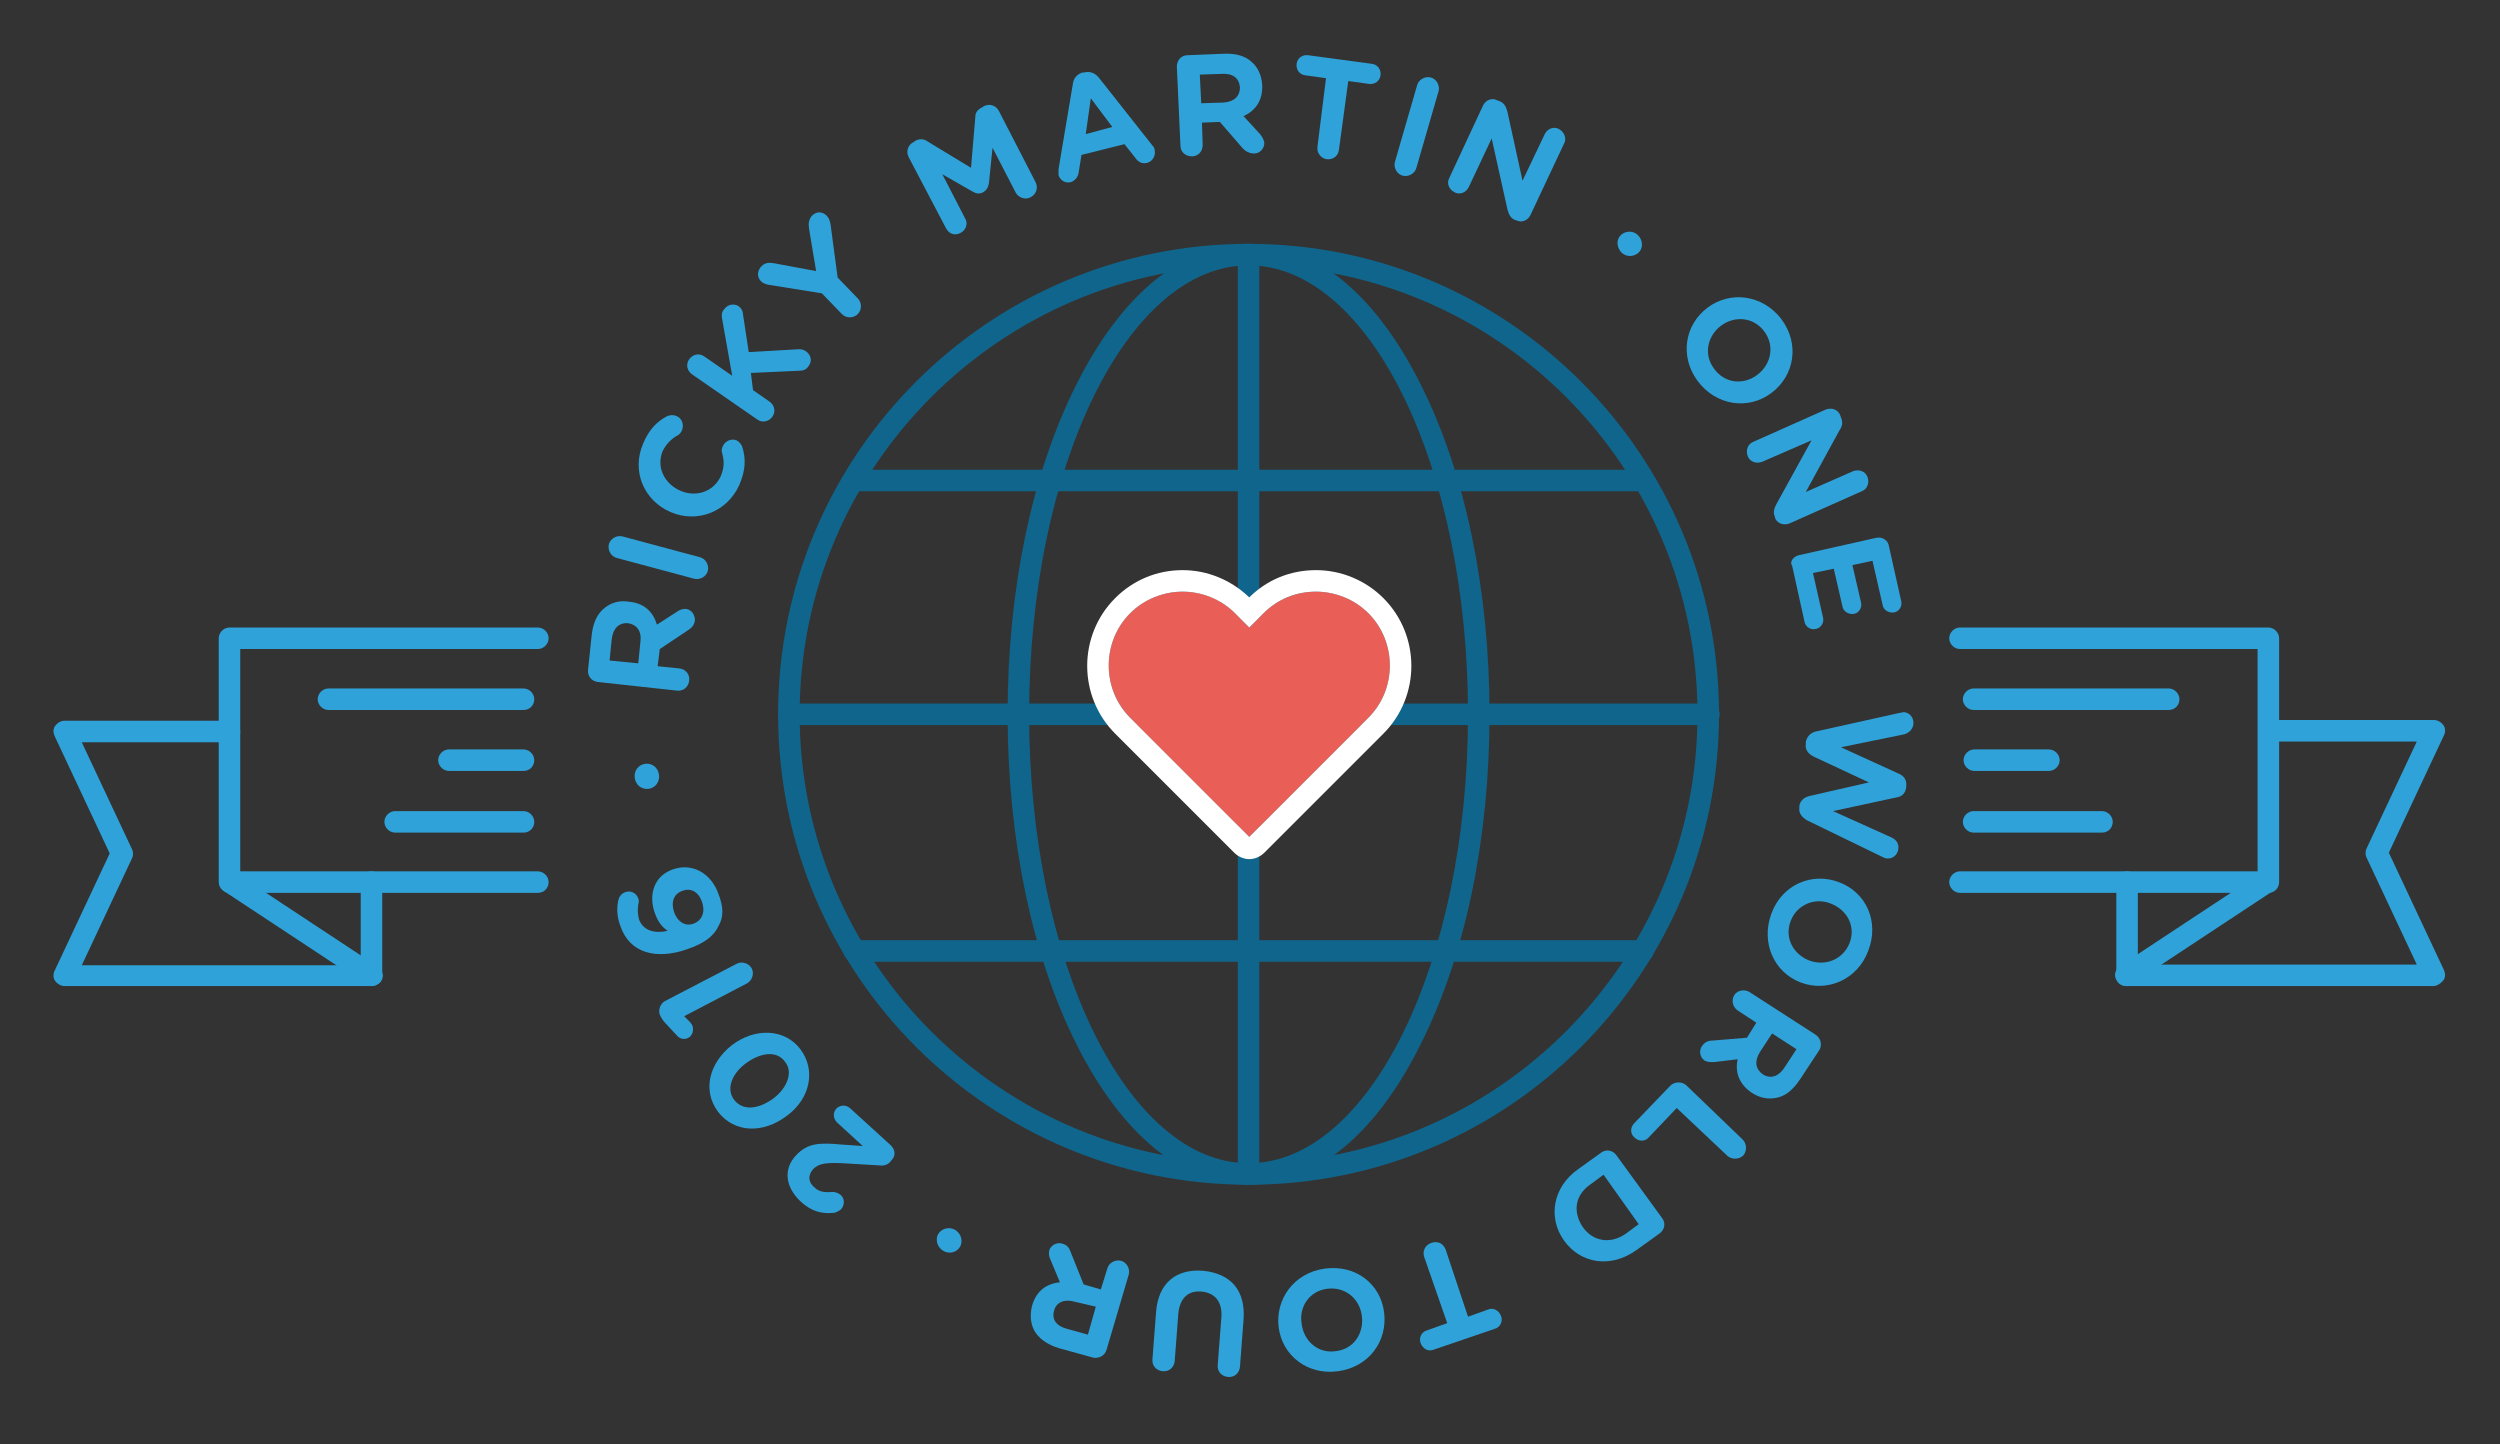 <?xml version="1.0" encoding="utf-8"?>
<!-- Generator: Adobe Illustrator 18.0.0, SVG Export Plug-In . SVG Version: 6.00 Build 0)  -->
<!DOCTYPE svg PUBLIC "-//W3C//DTD SVG 1.1//EN" "http://www.w3.org/Graphics/SVG/1.1/DTD/svg11.dtd">
<svg version="1.1" id="Layer_1" xmlns="http://www.w3.org/2000/svg" xmlns:xlink="http://www.w3.org/1999/xlink" x="0px" y="0px"
	 viewBox="0 0 348.6 201.4" enable-background="new 0 0 348.6 201.4" xml:space="preserve">
<rect x="0" y="0" width="348.6" height="201.4" fill="#333333" stroke="none"/>
<g>
	<g>
		<path fill="#10658C" d="M174.1,165.2c-36.2,0-65.6-29.4-65.6-65.6S137.9,34,174.1,34s65.6,29.4,65.6,65.6S210.3,165.2,174.1,165.2
			z M174.1,37c-34.5,0-62.6,28.1-62.6,62.6s28.1,62.6,62.6,62.6s62.6-28.1,62.6-62.6S208.7,37,174.1,37z"/>
		<path fill="#10658C" d="M174.1,165.2c-9.2,0-17.7-7-24-19.6c-6.2-12.3-9.6-28.7-9.6-46c0-17.4,3.4-33.7,9.6-46
			c6.3-12.6,14.9-19.6,24-19.6c9.2,0,17.7,7,24,19.6c6.2,12.3,9.6,28.7,9.6,46c0,17.4-3.4,33.7-9.6,46
			C191.8,158.3,183.3,165.2,174.1,165.2z M174.1,37c-16.9,0-30.6,28.1-30.6,62.6s13.7,62.6,30.6,62.6s30.6-28.1,30.6-62.6
			S191,37,174.1,37z"/>
		<path fill="#10658C" d="M174.1,165.2c-0.8,0-1.5-0.7-1.5-1.5V35.5c0-0.8,0.7-1.5,1.5-1.5c0.8,0,1.5,0.7,1.5,1.5v128.3
			C175.6,164.6,175,165.2,174.1,165.2z"/>
		<path fill="#10658C" d="M229.1,134.1h-110c-0.8,0-1.5-0.7-1.5-1.5s0.7-1.5,1.5-1.5h110c0.8,0,1.5,0.7,1.5,1.5
			S230,134.1,229.1,134.1z"/>
		<path fill="#10658C" d="M229.1,68.5h-110c-0.8,0-1.5-0.7-1.5-1.5s0.7-1.5,1.5-1.5h110c0.8,0,1.5,0.7,1.5,1.5S230,68.5,229.1,68.5z
			"/>
		<path fill="#10658C" d="M238.3,101.1H110c-0.8,0-1.5-0.7-1.5-1.5c0-0.8,0.7-1.5,1.5-1.5h128.3c0.8,0,1.5,0.7,1.5,1.5
			C239.8,100.4,239.1,101.1,238.3,101.1z"/>
		<g>
			<path fill="#E95F58" d="M190.8,85.5c-4-4-10.6-4-14.6,0l-2,2l-2-2c-4-4-10.6-4-14.6,0c-4,4-4,10.6,0,14.6l2,2l14.6,14.6
				l14.6-14.6l2-2C194.8,96.1,194.8,89.5,190.8,85.5z"/>
			<path fill="#FFFFFF" d="M183.5,82.5c2.6,0,5.3,1,7.3,3c4,4,4,10.6,0,14.6l-2,2l-14.6,14.6l-14.6-14.6l-2-2c-4-4-4-10.6,0-14.6
				c2-2,4.7-3,7.3-3c2.6,0,5.3,1,7.3,3l2,2l2-2C178.2,83.5,180.8,82.5,183.5,82.5 M183.5,79.5c-3.5,0-6.8,1.3-9.3,3.8
				c-2.5-2.4-5.8-3.8-9.3-3.8c-3.6,0-6.9,1.4-9.4,3.9c-5.2,5.2-5.2,13.7,0,18.9l2,2l14.6,14.6c0.6,0.6,1.4,0.9,2.1,0.9
				s1.5-0.3,2.1-0.9l14.6-14.6l2-2c5.2-5.2,5.2-13.7,0-18.9C190.4,80.9,187,79.5,183.5,79.5L183.5,79.5z"/>
		</g>
		<g>
			<g>
				<path fill="#2FA3D9" d="M83.4,95.1c-0.9-0.1-1.5-0.8-1.4-1.7l0.5-4.8c0.2-1.8,0.8-3.1,1.9-3.9c0.9-0.7,2-1,3.3-0.8l0,0
					c2.2,0.2,3.4,1.5,3.9,3.2l2.8-1.8c0.4-0.3,0.8-0.4,1.2-0.4c0.9,0.1,1.3,0.9,1.3,1.6c-0.1,0.7-0.5,1.1-1,1.4L92,90.5l-0.3,2.4
					l3,0.3c0.9,0.1,1.5,0.8,1.4,1.7c-0.1,0.9-0.8,1.5-1.7,1.4L83.4,95.1z M89.3,89.5c0.2-1.5-0.5-2.4-1.7-2.6l0,0
					c-1.3-0.1-2.1,0.7-2.3,2.2l-0.3,3l4,0.4L89.3,89.5z"/>
				<path fill="#2FA3D9" d="M86,77.8c-0.8-0.2-1.3-1.1-1.1-1.9c0.2-0.8,1.1-1.3,1.9-1.1l10.8,2.9c0.8,0.2,1.3,1.1,1.1,1.9
					c-0.2,0.8-1.1,1.3-1.9,1.1L86,77.8z"/>
				<path fill="#2FA3D9" d="M93.5,71.4L93.5,71.4c-3.7-1.6-5.5-5.7-3.8-9.6c0.8-1.9,1.9-3,3.2-3.7c0.3-0.2,0.9-0.3,1.4-0.1
					c0.8,0.3,1.1,1.2,0.8,2c-0.2,0.4-0.4,0.6-0.6,0.7c-0.9,0.5-1.6,1.2-2.1,2.2c-0.9,2.2,0.2,4.5,2.4,5.5l0,0c2.2,1,4.7,0.2,5.7-2
					c0.5-1.2,0.5-2.1,0.2-3.2c-0.1-0.3-0.1-0.6,0.1-1c0.3-0.7,1.2-1.1,1.9-0.8c0.4,0.2,0.7,0.6,0.8,0.9c0.5,1.6,0.5,3.2-0.4,5.3
					C101.4,71.4,97.2,73,93.5,71.4z"/>
				<path fill="#2FA3D9" d="M96.5,52.2c-0.7-0.5-0.9-1.4-0.4-2.1c0.5-0.7,1.4-0.9,2.1-0.4l3.9,2.7l-1.4-7.9c-0.1-0.5-0.1-1,0.3-1.4
					c0.5-0.7,1.4-0.8,2-0.4c0.4,0.3,0.6,0.7,0.6,1.1l0.8,5.3l6.9-0.4c0.4,0,0.7,0,1.1,0.3c0.7,0.5,0.9,1.4,0.3,2.1
					c-0.3,0.5-0.8,0.6-1.4,0.6l-6.6,0.3l0.3,2.4l2.3,1.6c0.7,0.5,0.9,1.4,0.4,2.1s-1.4,0.9-2.1,0.4L96.5,52.2z"/>
				<path fill="#2FA3D9" d="M114.6,40.9l-7.5-1.2c-0.4-0.1-0.7-0.2-1-0.5c-0.6-0.6-0.5-1.5,0.1-2.1c0.5-0.5,1.1-0.5,1.7-0.4l5.9,1.1
					l-1-6c-0.1-0.7,0-1.2,0.4-1.7c0.7-0.7,1.5-0.6,2.1,0c0.3,0.3,0.4,0.7,0.5,1.1l1,7.5l2.8,2.9c0.6,0.6,0.6,1.6,0,2.2
					s-1.6,0.6-2.2,0L114.6,40.9z"/>
				<path fill="#2FA3D9" d="M126.7,21.9c-0.4-0.8-0.1-1.7,0.7-2.1l0.3-0.2c0.6-0.3,1.2-0.2,1.6,0.1l6.1,3.7l0.6-7.1
					c0-0.6,0.3-1,0.9-1.3l0.3-0.2c0.8-0.4,1.7-0.1,2.1,0.7l5.1,9.9c0.4,0.8,0.1,1.7-0.7,2.1c-0.7,0.4-1.7,0.1-2.1-0.7l-3.2-6.2
					l-0.5,4.9c-0.1,0.6-0.3,1-0.8,1.3s-1,0.2-1.5-0.1l-4.2-2.4l3.2,6.2c0.4,0.7,0.1,1.6-0.7,2s-1.6,0.1-2-0.7L126.7,21.9z"/>
				<path fill="#2FA3D9" d="M147.6,23.6l2-11.9c0.1-0.8,0.6-1.4,1.4-1.6l0.2,0c0.8-0.2,1.5,0.1,2,0.7l7.5,9.5
					c0.2,0.2,0.3,0.4,0.3,0.6c0.2,0.8-0.3,1.6-1,1.8c-0.7,0.2-1.3-0.1-1.7-0.7l-1.5-1.9l-6,1.5l-0.4,2.5c-0.1,0.6-0.5,1.1-1.1,1.3
					c-0.8,0.2-1.5-0.3-1.7-1C147.6,24.1,147.6,23.9,147.6,23.6z M155.1,17.7l-3-4l-0.7,5L155.1,17.7z"/>
				<path fill="#2FA3D9" d="M164.1,9.3c0-0.9,0.6-1.6,1.5-1.6l4.9-0.2c1.8-0.1,3.2,0.3,4.1,1.2c0.8,0.7,1.3,1.8,1.4,3.1l0,0
					c0.1,2.2-0.9,3.6-2.6,4.4l2.3,2.5c0.3,0.4,0.5,0.7,0.6,1.2c0,0.9-0.7,1.5-1.4,1.5c-0.7,0-1.2-0.3-1.6-0.7l-3.2-3.7l-2.5,0.1
					l0.1,3.1c0,0.9-0.6,1.6-1.5,1.6c-0.9,0-1.6-0.6-1.6-1.5L164.1,9.3z M170.6,14.3c1.5-0.1,2.3-0.9,2.3-2.1l0,0
					c-0.1-1.3-1-2-2.5-1.9l-3.1,0.1l0.2,4L170.6,14.3z"/>
				<path fill="#2FA3D9" d="M184.9,10.9l-2.9-0.4c-0.8-0.1-1.3-0.8-1.2-1.6c0.1-0.8,0.8-1.3,1.6-1.2l8.9,1.2
					c0.8,0.1,1.3,0.8,1.2,1.6s-0.8,1.3-1.6,1.2l-2.9-0.4l-1.3,9.6c-0.1,0.9-0.9,1.4-1.7,1.3s-1.4-0.9-1.3-1.7L184.9,10.9z"/>
				<path fill="#2FA3D9" d="M197.6,11.9c0.2-0.8,1.1-1.3,1.9-1.1c0.8,0.2,1.3,1.1,1.1,1.9l-3.1,10.7c-0.2,0.8-1.1,1.3-1.9,1.1
					s-1.3-1.1-1.1-1.9L197.6,11.9z"/>
				<path fill="#2FA3D9" d="M206.8,14.7c0.4-0.8,1.3-1.1,2-0.7l0.3,0.1c0.7,0.3,0.9,0.8,1.1,1.5l2.1,9.6l3.1-6.5
					c0.4-0.8,1.3-1.1,2-0.7s1.1,1.3,0.7,2L213.4,30c-0.4,0.8-1.3,1.1-2,0.7l-0.1,0c-0.7-0.3-0.9-0.8-1.1-1.5l-2.2-9.9l-3.2,6.8
					c-0.4,0.8-1.3,1.1-2,0.7c-0.8-0.4-1.1-1.3-0.7-2L206.8,14.7z"/>
				<path fill="#2FA3D9" d="M228.3,32.7c0.7,0.6,0.9,1.7,0.3,2.4l0,0c-0.6,0.7-1.7,0.8-2.4,0.2c-0.7-0.6-0.9-1.7-0.3-2.4l0,0
					C226.5,32.2,227.6,32.1,228.3,32.7z"/>
				<path fill="#2FA3D9" d="M238.1,42.9L238.1,42.9c3.2-2.4,7.7-1.8,10.3,1.6c2.6,3.5,1.8,7.9-1.4,10.3l0,0
					c-3.2,2.4-7.7,1.8-10.3-1.7C234.2,49.7,234.9,45.3,238.1,42.9z M245,52.3L245,52.3c2-1.5,2.5-4.1,1-6.1c-1.5-2-4.1-2.2-6-0.8
					l0,0c-1.9,1.4-2.5,4-1,6C240.5,53.5,243.1,53.7,245,52.3z"/>
				<path fill="#2FA3D9" d="M254.6,57.1c0.8-0.3,1.7,0,2,0.8l0.1,0.3c0.3,0.7,0.2,1.2-0.2,1.8l-4.7,8.6l6.6-2.9c0.8-0.3,1.7,0,2,0.8
					s0,1.7-0.8,2L249.5,73c-0.8,0.3-1.7,0-2-0.8l0-0.1c-0.3-0.7-0.1-1.2,0.2-1.8l4.9-8.9l-6.9,3c-0.8,0.3-1.7,0-2-0.8
					c-0.3-0.8,0-1.7,0.8-2L254.6,57.1z"/>
				<path fill="#2FA3D9" d="M250.9,77.4l10.7-2.4c0.8-0.2,1.7,0.3,1.8,1.2l1.7,7.6c0.2,0.7-0.3,1.5-1,1.6s-1.5-0.3-1.6-1.1l-1.4-6.1
					l-2.8,0.6l1.2,5.2c0.2,0.7-0.3,1.5-1,1.6s-1.5-0.3-1.6-1.1l-1.2-5.2l-2.9,0.6l1.4,6.2c0.2,0.7-0.3,1.5-1,1.6
					c-0.7,0.2-1.5-0.3-1.6-1.1l-1.7-7.7C249.5,78.4,250,77.6,250.9,77.4z"/>
				<path fill="#2FA3D9" d="M264.9,99.4c0.2,0,0.4-0.1,0.6-0.1c0.9,0.1,1.4,0.9,1.3,1.7c-0.1,0.7-0.6,1.2-1.3,1.4l-8.8,1.8l8.1,3.7
					c0.7,0.3,1.1,0.9,1,1.7l0,0.2c-0.1,0.8-0.6,1.3-1.4,1.4l-8.8,1.9l8.2,3.7c0.6,0.3,1,0.8,0.9,1.6c-0.1,0.8-0.8,1.4-1.6,1.3
					c-0.2,0-0.4-0.1-0.6-0.2l-10.5-5.1c-0.7-0.4-1.2-1-1.1-1.7l0-0.3c0.1-0.7,0.6-1.2,1.4-1.4l8.3-1.9l-7.7-3.6
					c-0.8-0.4-1.2-1-1.1-1.7l0-0.3c0.1-0.7,0.6-1.3,1.4-1.5L264.9,99.4z"/>
				<path fill="#2FA3D9" d="M256.4,123L256.4,123c3.8,1.4,5.7,5.5,4.1,9.6c-1.5,4-5.7,5.8-9.4,4.4l0,0c-3.7-1.4-5.6-5.5-4.1-9.6
					S252.7,121.6,256.4,123z M252.2,133.9L252.2,133.9c2.3,0.9,4.8-0.1,5.7-2.4c0.9-2.3-0.3-4.6-2.6-5.5l0,0
					c-2.2-0.9-4.7,0.1-5.6,2.4C248.8,130.7,250,133,252.2,133.9z"/>
				<path fill="#2FA3D9" d="M253.2,144.3c0.7,0.5,0.9,1.4,0.5,2.1l-2.7,4.1c-1,1.5-2.1,2.4-3.4,2.6c-1.1,0.2-2.2,0-3.3-0.7l0,0
					c-1.8-1.2-2.4-2.9-2-4.7l-3.3,0.4c-0.5,0-0.9,0-1.3-0.2c-0.7-0.5-0.8-1.4-0.4-2c0.4-0.6,0.9-0.8,1.5-0.8l4.8-0.4l1.3-2.1
					l-2.6-1.7c-0.7-0.5-0.9-1.4-0.5-2.1s1.4-0.9,2.1-0.5L253.2,144.3z M245.4,146.7c-0.8,1.3-0.6,2.4,0.4,3.1l0,0
					c1.1,0.7,2.2,0.3,3-0.9l1.7-2.6l-3.4-2.2L245.4,146.7z"/>
				<path fill="#2FA3D9" d="M243,158.9c0.6,0.6,0.6,1.6,0.1,2.2c-0.6,0.6-1.6,0.6-2.2,0.1l-7.1-6.7l-3.9,4.1c-0.5,0.6-1.4,0.6-2,0
					c-0.6-0.5-0.6-1.4,0-2l5-5.2c0.6-0.6,1.6-0.6,2.2-0.1L243,158.9z"/>
				<path fill="#2FA3D9" d="M231.8,169.9c0.5,0.7,0.3,1.6-0.4,2.1l-3.2,2.3c-3.6,2.6-7.8,1.9-10.1-1.3l0,0c-2.3-3.2-1.6-7.5,2-10
					l3.2-2.3c0.7-0.5,1.6-0.3,2.1,0.4L231.8,169.9z M221.7,165.2c-2.1,1.5-2.4,3.8-1,5.9l0,0c1.4,2,3.8,2.4,5.9,1l1.9-1.4l-4.9-6.9
					L221.7,165.2z"/>
				<path fill="#2FA3D9" d="M204.7,183.6l2.8-1c0.7-0.3,1.5,0.1,1.8,0.9c0.3,0.7-0.1,1.6-0.9,1.8l-8.5,2.9c-0.7,0.3-1.5-0.1-1.8-0.9
					c-0.3-0.7,0.1-1.6,0.9-1.8l2.8-1l-3.2-9.2c-0.3-0.8,0.1-1.7,1-2s1.7,0.1,2,1L204.7,183.6z"/>
				<path fill="#2FA3D9" d="M193,183L193,183c0.5,4-2.1,7.6-6.4,8.2s-7.8-2.2-8.3-6.1l0,0c-0.5-3.9,2.1-7.6,6.4-8.2
					C189,176.3,192.5,179,193,183z M181.5,184.6L181.5,184.6c0.3,2.4,2.3,4.2,4.8,3.8c2.5-0.3,3.9-2.5,3.6-4.9l0,0
					c-0.3-2.4-2.3-4.1-4.8-3.8C182.6,180,181.1,182.2,181.5,184.6z"/>
				<path fill="#2FA3D9" d="M173.4,184l-0.5,6.6c-0.1,0.9-0.8,1.5-1.7,1.4c-0.9-0.1-1.5-0.8-1.4-1.7l0.5-6.5
					c0.2-2.3-0.9-3.5-2.7-3.7c-1.9-0.2-3.1,0.9-3.3,3.1l-0.5,6.6c-0.1,0.9-0.8,1.5-1.7,1.4c-0.9-0.1-1.5-0.8-1.4-1.7l0.5-6.5
					c0.3-4.2,2.9-6.1,6.6-5.8C171.6,177.6,173.7,179.9,173.4,184z"/>
				<path fill="#2FA3D9" d="M154.3,188.2c-0.2,0.8-1.1,1.3-1.9,1.1l-4.7-1.3c-1.7-0.5-2.9-1.4-3.5-2.5c-0.5-1-0.6-2.1-0.3-3.4l0,0
					c0.6-2.1,2-3.1,3.9-3.3l-1.3-3.1c-0.2-0.4-0.3-0.8-0.2-1.3c0.2-0.8,1.1-1.2,1.8-1c0.7,0.2,1,0.6,1.2,1.2l1.8,4.5l2.4,0.7
					l0.9-2.9c0.2-0.8,1.1-1.3,1.9-1.1c0.8,0.2,1.3,1.1,1.1,1.9L154.3,188.2z M149.8,181.5c-1.4-0.4-2.5,0.1-2.8,1.2l0,0
					c-0.4,1.3,0.3,2.2,1.8,2.6l2.9,0.8l1.1-3.9L149.8,181.5z"/>
				<path fill="#2FA3D9" d="M131.5,174.4c-0.8-0.5-1.1-1.5-0.7-2.3l0,0c0.5-0.8,1.5-1.1,2.4-0.6c0.8,0.5,1.1,1.5,0.7,2.3l0,0
					C133.4,174.7,132.3,174.9,131.5,174.4z"/>
				<path fill="#2FA3D9" d="M122.6,162.5l-5.1-0.3c-2.2-0.1-3.3,0-4.1,0.8c-0.8,0.9-0.7,1.9,0.2,2.6c0.6,0.6,1.4,0.7,2.5,0.6
					c0.3,0,0.7,0.1,1.1,0.4c0.6,0.5,0.6,1.4,0.1,2c-0.2,0.2-0.6,0.4-0.9,0.5c-1.7,0.2-3.2-0.1-4.8-1.6c-2.1-2-2.4-4.5-0.6-6.4l0,0
					c1.6-1.7,3.2-1.8,6.4-1.5l2.9,0.2l-3.6-3.3c-0.5-0.5-0.6-1.3-0.1-1.9c0.5-0.5,1.3-0.6,1.9-0.1l5.6,5.1c0.7,0.6,0.9,1.5,0.2,2.2
					C123.9,162.4,123.3,162.6,122.6,162.5z"/>
				<path fill="#2FA3D9" d="M109.7,155.6L109.7,155.6c-3.3,2.5-7.3,2.4-9.6-0.6c-2.2-3-1.2-6.8,2-9.3l0,0c3.2-2.4,7.3-2.3,9.5,0.6
					S113,153.2,109.7,155.6z M104.1,148.2L104.1,148.2c-2.1,1.5-2.9,3.7-1.7,5.2s3.3,1.3,5.4-0.2l0,0c2-1.5,2.8-3.7,1.7-5.1
					C108.4,146.5,106.2,146.7,104.1,148.2z"/>
				<path fill="#2FA3D9" d="M95.4,141.7l0.8,0.8c0.1,0.1,0.2,0.3,0.3,0.4c0.3,0.6,0.1,1.5-0.5,1.8c-0.5,0.3-1.2,0.2-1.6-0.3
					l-1.4-1.5c-0.4-0.4-0.7-0.8-0.9-1.2l0,0c-0.4-0.7-0.1-1.7,0.6-2.1l10-5.2c0.7-0.4,1.7-0.1,2.1,0.6c0.4,0.7,0.1,1.7-0.6,2.1
					L95.4,141.7z"/>
				<path fill="#2FA3D9" d="M100.2,129.1c-0.6,1.3-1.8,2.4-4.5,3.3l0,0c-4.1,1.4-7.9,0.6-9.2-3.3c-0.5-1.3-0.5-2.5-0.3-3.5
					c0.1-0.5,0.4-1,1-1.2c0.8-0.3,1.6,0.2,1.8,0.9c0.1,0.2,0.1,0.5,0,0.8c-0.1,0.7-0.1,1.3,0.1,2.1c0.6,1.6,2.2,2,4,1.6
					c-0.7-0.5-1.3-1.1-1.8-2.5c-0.9-2.6-0.1-5.2,2.6-6.1l0,0c2.7-0.9,5.3,0.6,6.3,3.5C100.9,126.5,100.9,127.9,100.2,129.1z
					 M95.2,124.2L95.2,124.2c-1.2,0.4-1.7,1.5-1.2,3c0.5,1.4,1.6,2,2.7,1.6l0,0c1.1-0.4,1.7-1.5,1.2-3
					C97.4,124.3,96.3,123.8,95.2,124.2z"/>
				<path fill="#2FA3D9" d="M88.5,108.4c-0.1-1,0.6-1.8,1.5-1.9l0,0c1-0.1,1.8,0.6,1.9,1.6s-0.6,1.8-1.5,1.9l0,0
					C89.4,110.1,88.6,109.4,88.5,108.4z"/>
			</g>
		</g>
	</g>
	<g>
		<g>
			<g>
				<path fill="#2FA3D9" d="M75,124.5H32c-0.8,0-1.5-0.7-1.5-1.5V89c0-0.8,0.7-1.5,1.5-1.5h43c0.8,0,1.5,0.7,1.5,1.5
					s-0.7,1.5-1.5,1.5H33.5v31H75c0.8,0,1.5,0.7,1.5,1.5S75.9,124.5,75,124.5z"/>
				<path fill="#2FA3D9" d="M51.8,137.5H9c-0.5,0-1-0.3-1.3-0.7c-0.3-0.4-0.3-1-0.1-1.4l7.7-16.4l-7.7-16.4c-0.2-0.5-0.2-1,0.1-1.4
					c0.3-0.4,0.8-0.7,1.3-0.7h23c0.8,0,1.5,0.7,1.5,1.5s-0.7,1.5-1.5,1.5H11.4l7,14.9c0.2,0.4,0.2,0.9,0,1.3l-7,14.9h38.9V123
					c0-0.8,0.7-1.5,1.5-1.5s1.5,0.7,1.5,1.5v13C53.3,136.9,52.6,137.5,51.8,137.5z"/>
				<path fill="#2FA3D9" d="M51.8,137.5c-0.3,0-0.6-0.1-0.8-0.2l-19.7-13c-0.7-0.5-0.9-1.4-0.4-2.1s1.4-0.9,2.1-0.4l19.7,13
					c0.7,0.5,0.9,1.4,0.4,2.1C52.7,137.3,52.2,137.5,51.8,137.5z"/>
				<path fill="#2FA3D9" d="M73,99H45.8c-0.8,0-1.5-0.7-1.5-1.5S45,96,45.8,96H73c0.8,0,1.5,0.7,1.5,1.5S73.9,99,73,99z"/>
				<path fill="#2FA3D9" d="M73,107.5H62.6c-0.8,0-1.5-0.7-1.5-1.5s0.7-1.5,1.5-1.5H73c0.8,0,1.5,0.7,1.5,1.5S73.9,107.5,73,107.5z"
					/>
				<path fill="#2FA3D9" d="M73,116.1H55.1c-0.8,0-1.5-0.7-1.5-1.5s0.7-1.5,1.5-1.5H73c0.8,0,1.5,0.7,1.5,1.5S73.9,116.1,73,116.1z"
					/>
			</g>
			<g>
				<path fill="#2FA3D9" d="M316.3,124.5h-43c-0.8,0-1.5-0.7-1.5-1.5s0.7-1.5,1.5-1.5h41.5v-31h-41.5c-0.8,0-1.5-0.7-1.5-1.5
					s0.7-1.5,1.5-1.5h43c0.8,0,1.5,0.7,1.5,1.5v34C317.8,123.9,317.1,124.5,316.3,124.5z"/>
				<path fill="#2FA3D9" d="M339.3,137.5h-42.7c-0.8,0-1.5-0.7-1.5-1.5v-13c0-0.8,0.7-1.5,1.5-1.5s1.5,0.7,1.5,1.5v11.5h38.9
					l-7-14.9c-0.2-0.4-0.2-0.9,0-1.3l7-14.9h-20.6c-0.8,0-1.5-0.7-1.5-1.5s0.7-1.5,1.5-1.5h23c0.5,0,1,0.3,1.3,0.7s0.3,1,0.1,1.4
					l-7.7,16.4l7.7,16.4c0.2,0.5,0.2,1-0.1,1.4S339.8,137.5,339.3,137.5z"/>
				<path fill="#2FA3D9" d="M296.5,137.5c-0.5,0-1-0.2-1.3-0.7c-0.5-0.7-0.3-1.6,0.4-2.1l19.7-13c0.7-0.5,1.6-0.3,2.1,0.4
					c0.5,0.7,0.3,1.6-0.4,2.1l-19.7,13C297.1,137.5,296.8,137.5,296.5,137.5z"/>
				<path fill="#2FA3D9" d="M302.4,99h-27.2c-0.8,0-1.5-0.7-1.5-1.5s0.7-1.5,1.5-1.5h27.2c0.8,0,1.5,0.7,1.5,1.5S303.3,99,302.4,99z
					"/>
				<path fill="#2FA3D9" d="M285.7,107.5h-10.4c-0.8,0-1.5-0.7-1.5-1.5s0.7-1.5,1.5-1.5h10.4c0.8,0,1.5,0.7,1.5,1.5
					S286.5,107.5,285.7,107.5z"/>
				<path fill="#2FA3D9" d="M293.1,116.1h-17.9c-0.8,0-1.5-0.7-1.5-1.5s0.7-1.5,1.5-1.5h17.9c0.8,0,1.5,0.7,1.5,1.5
					S294,116.1,293.1,116.1z"/>
			</g>
		</g>
	</g>
</g>
</svg>
